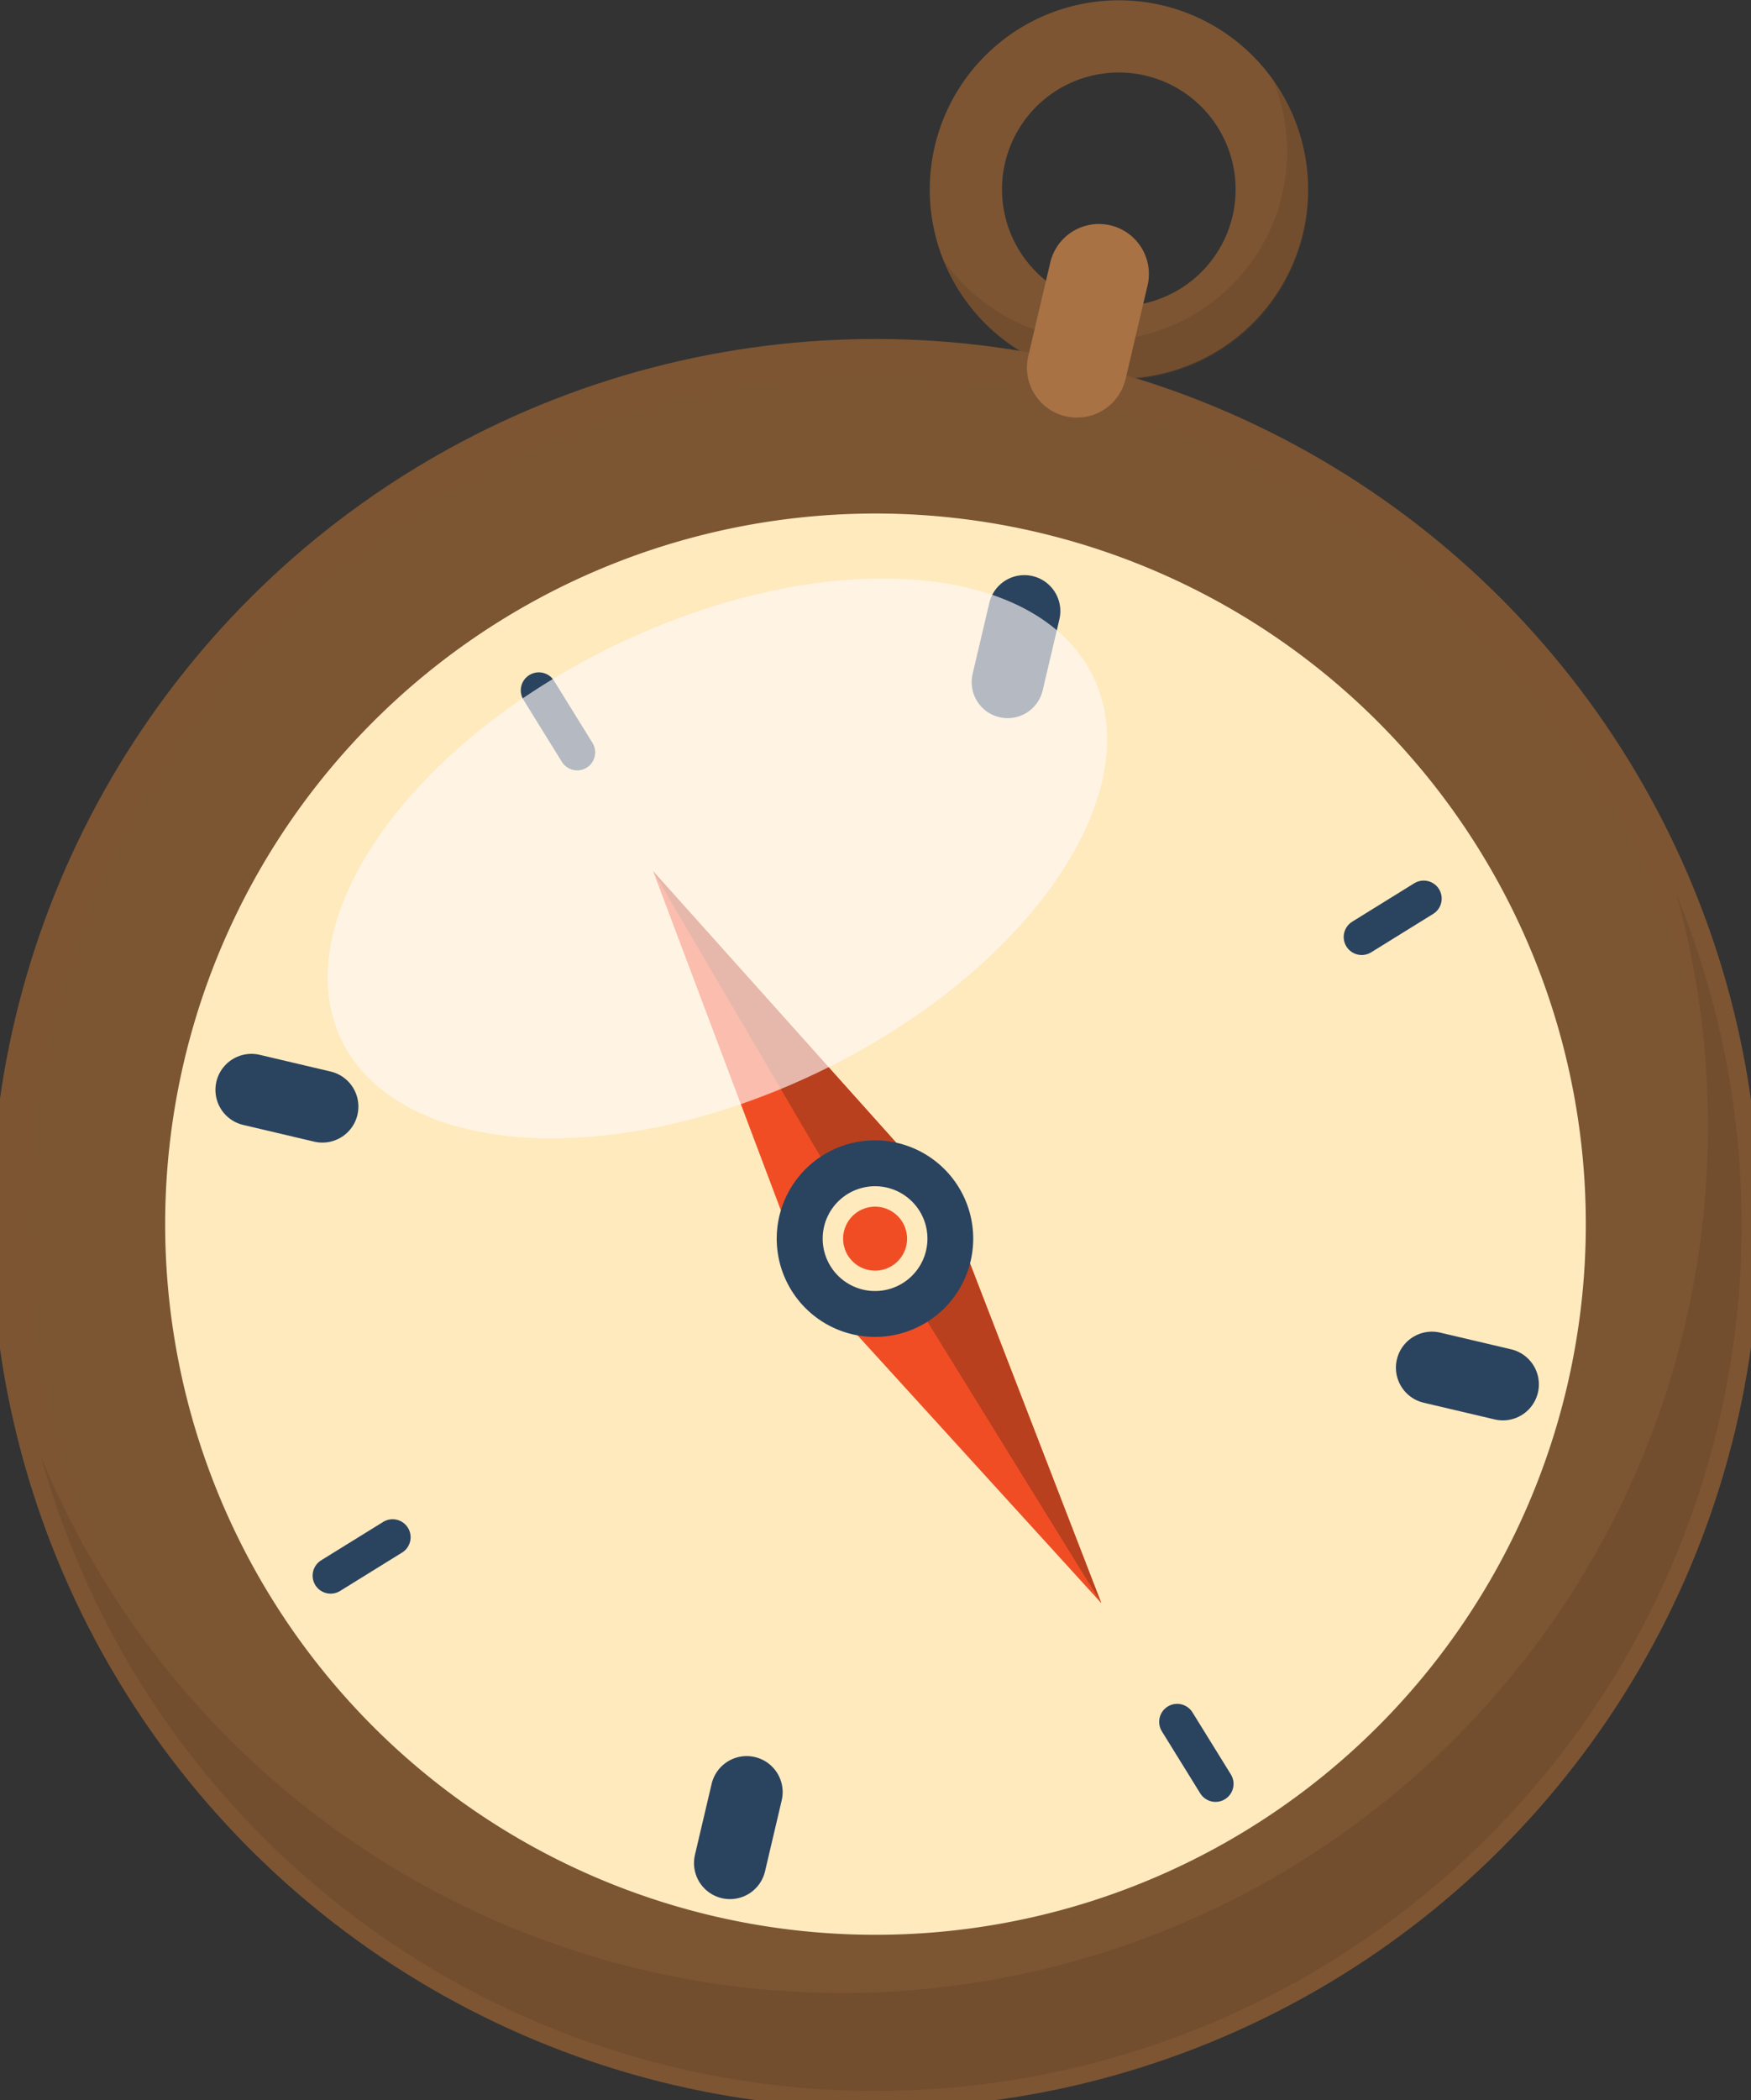<svg xmlns="http://www.w3.org/2000/svg" xmlns:xlink="http://www.w3.org/1999/xlink" width="77.763" height="93.225" viewBox="0 0 77.763 93.225"><rect x="0" y="0" width="77.763" height="93.225" fill="#333333" stroke="none"/><defs><clipPath id="a"><rect width="77.763" height="93.225" fill="none"/></clipPath><clipPath id="c"><rect width="16.188" height="13.248" fill="none"/></clipPath><clipPath id="d"><rect width="75.544" height="53.127" fill="none"/></clipPath><clipPath id="e"><rect width="34.616" height="24.851" fill="none"/></clipPath></defs><g transform="translate(38)"><g transform="translate(-38)" clip-path="url(#a)"><g clip-path="url(#a)"><path d="M88.542,16.589a8.4,8.4,0,1,1,10.107-6.257,8.414,8.414,0,0,1-10.107,6.257M91.655,3.356a5.188,5.188,0,1,0,3.863,6.238,5.194,5.194,0,0,0-3.863-6.238" transform="translate(-40.78 0)" fill="#7d5533"/><g transform="translate(41.904 3.564)" opacity="0.39" style="mix-blend-mode:multiply;isolation:isolate"><g clip-path="url(#c)"><path d="M97.937,7.085A8.392,8.392,0,0,1,83.3,15.075a8.4,8.4,0,1,0,14.638-7.99" transform="translate(-83.299 -7.085)" fill="#634329"/></g></g><path d="M76.727,78.823a38.471,38.471,0,1,0-46.257,28.64,38.471,38.471,0,0,0,46.257-28.64" transform="translate(-0.397 -15.671)" fill="#7c5533"/><circle cx="38.471" cy="38.471" r="38.471" transform="matrix(0.517, -0.856, 0.856, 0.517, -13.944, 67.361)" fill="none" stroke="#7d5533" stroke-miterlimit="10" stroke-width="1.599"/><g transform="translate(1.814 39.695)" opacity="0.39" style="mix-blend-mode:multiply;isolation:isolate"><g clip-path="url(#d)"><path d="M76.238,78.909A38.468,38.468,0,0,1,3.605,103.861,38.469,38.469,0,1,0,76.238,78.909" transform="translate(-3.605 -78.909)" fill="#634329"/></g></g><path d="M76.829,84.079A31.546,31.546,0,1,0,38.9,107.564,31.546,31.546,0,0,0,76.829,84.079" transform="translate(-7.24 -22.513)" fill="#ffeabe"/><line x1="0.742" y2="3.152" transform="translate(44.75 27.129)" fill="none" stroke="#2a435f" stroke-linecap="round" stroke-miterlimit="10" stroke-width="3.197"/><line x1="2.753" y2="1.705" transform="translate(60.474 39.89)" fill="none" stroke="#2a435f" stroke-linecap="round" stroke-miterlimit="10" stroke-width="1.599"/><line x1="3.152" y1="0.741" transform="translate(63.592 60.713)" fill="none" stroke="#2a435f" stroke-linecap="round" stroke-miterlimit="10" stroke-width="3.197"/><line x1="1.704" y1="2.753" transform="translate(52.279 76.436)" fill="none" stroke="#2a435f" stroke-linecap="round" stroke-miterlimit="10" stroke-width="1.599"/><line y1="3.152" x2="0.741" transform="translate(32.419 79.554)" fill="none" stroke="#2a435f" stroke-linecap="round" stroke-miterlimit="10" stroke-width="3.197"/><line y1="1.704" x2="2.753" transform="translate(14.683 68.241)" fill="none" stroke="#2a435f" stroke-linecap="round" stroke-miterlimit="10" stroke-width="1.599"/><line x2="3.152" y2="0.742" transform="translate(11.166 48.381)" fill="none" stroke="#2a435f" stroke-linecap="round" stroke-miterlimit="10" stroke-width="3.197"/><line x2="1.705" y2="2.753" transform="translate(23.928 30.646)" fill="none" stroke="#2a435f" stroke-linecap="round" stroke-miterlimit="10" stroke-width="1.599"/><path d="M64.524,95.1,57.652,76.867,70.511,91.225S68.6,88.036,65.578,90.17A3.454,3.454,0,0,0,64.524,95.1" transform="translate(-28.65 -38.199)" fill="#f14d24"/><path d="M71.143,109.3l13.121,14.408-6.946-17.98s1.971,3.152-1.3,4.874a3.453,3.453,0,0,1-4.873-1.3" transform="translate(-35.354 -52.542)" fill="#f14d24"/><path d="M65.093,89.554,57.652,76.867,70.061,90.722Z" transform="translate(-28.65 -38.199)" fill="#b8401e"/><path d="M81.88,112.924,89.6,125.415l-6.291-16.253Z" transform="translate(-40.69 -54.248)" fill="#b8401e"/><path d="M77.3,105.122a4.363,4.363,0,1,1-4.232-4.49,4.363,4.363,0,0,1,4.232,4.49" transform="translate(-34.081 -50.008)" fill="#2a435f"/><path d="M77.28,107.075a2.326,2.326,0,1,1-2.256-2.394,2.326,2.326,0,0,1,2.256,2.394" transform="translate(-36.093 -52.021)" fill="#ffeabe"/><path d="M77.271,107.943a1.42,1.42,0,1,1-1.378-1.461,1.42,1.42,0,0,1,1.378,1.461" transform="translate(-36.988 -52.915)" fill="#f14d24"/><path d="M92.371,28.3h0a2.219,2.219,0,0,1-1.652-2.669l.977-4.154a2.219,2.219,0,0,1,4.321,1.016l-.977,4.155A2.219,2.219,0,0,1,92.371,28.3" transform="translate(-45.053 -9.822)" fill="#a87244"/><g transform="translate(14.551 25.68)" opacity="0.65"><g clip-path="url(#e)"><path d="M50.8,72.927c-9.217,4.454-18.735,3.833-21.257-1.388s2.905-13.063,12.123-17.516S60.4,50.19,62.923,55.41,60.018,68.473,50.8,72.927" transform="translate(-28.925 -51.049)" fill="#fff9f8"/></g></g></g></g></g></svg>